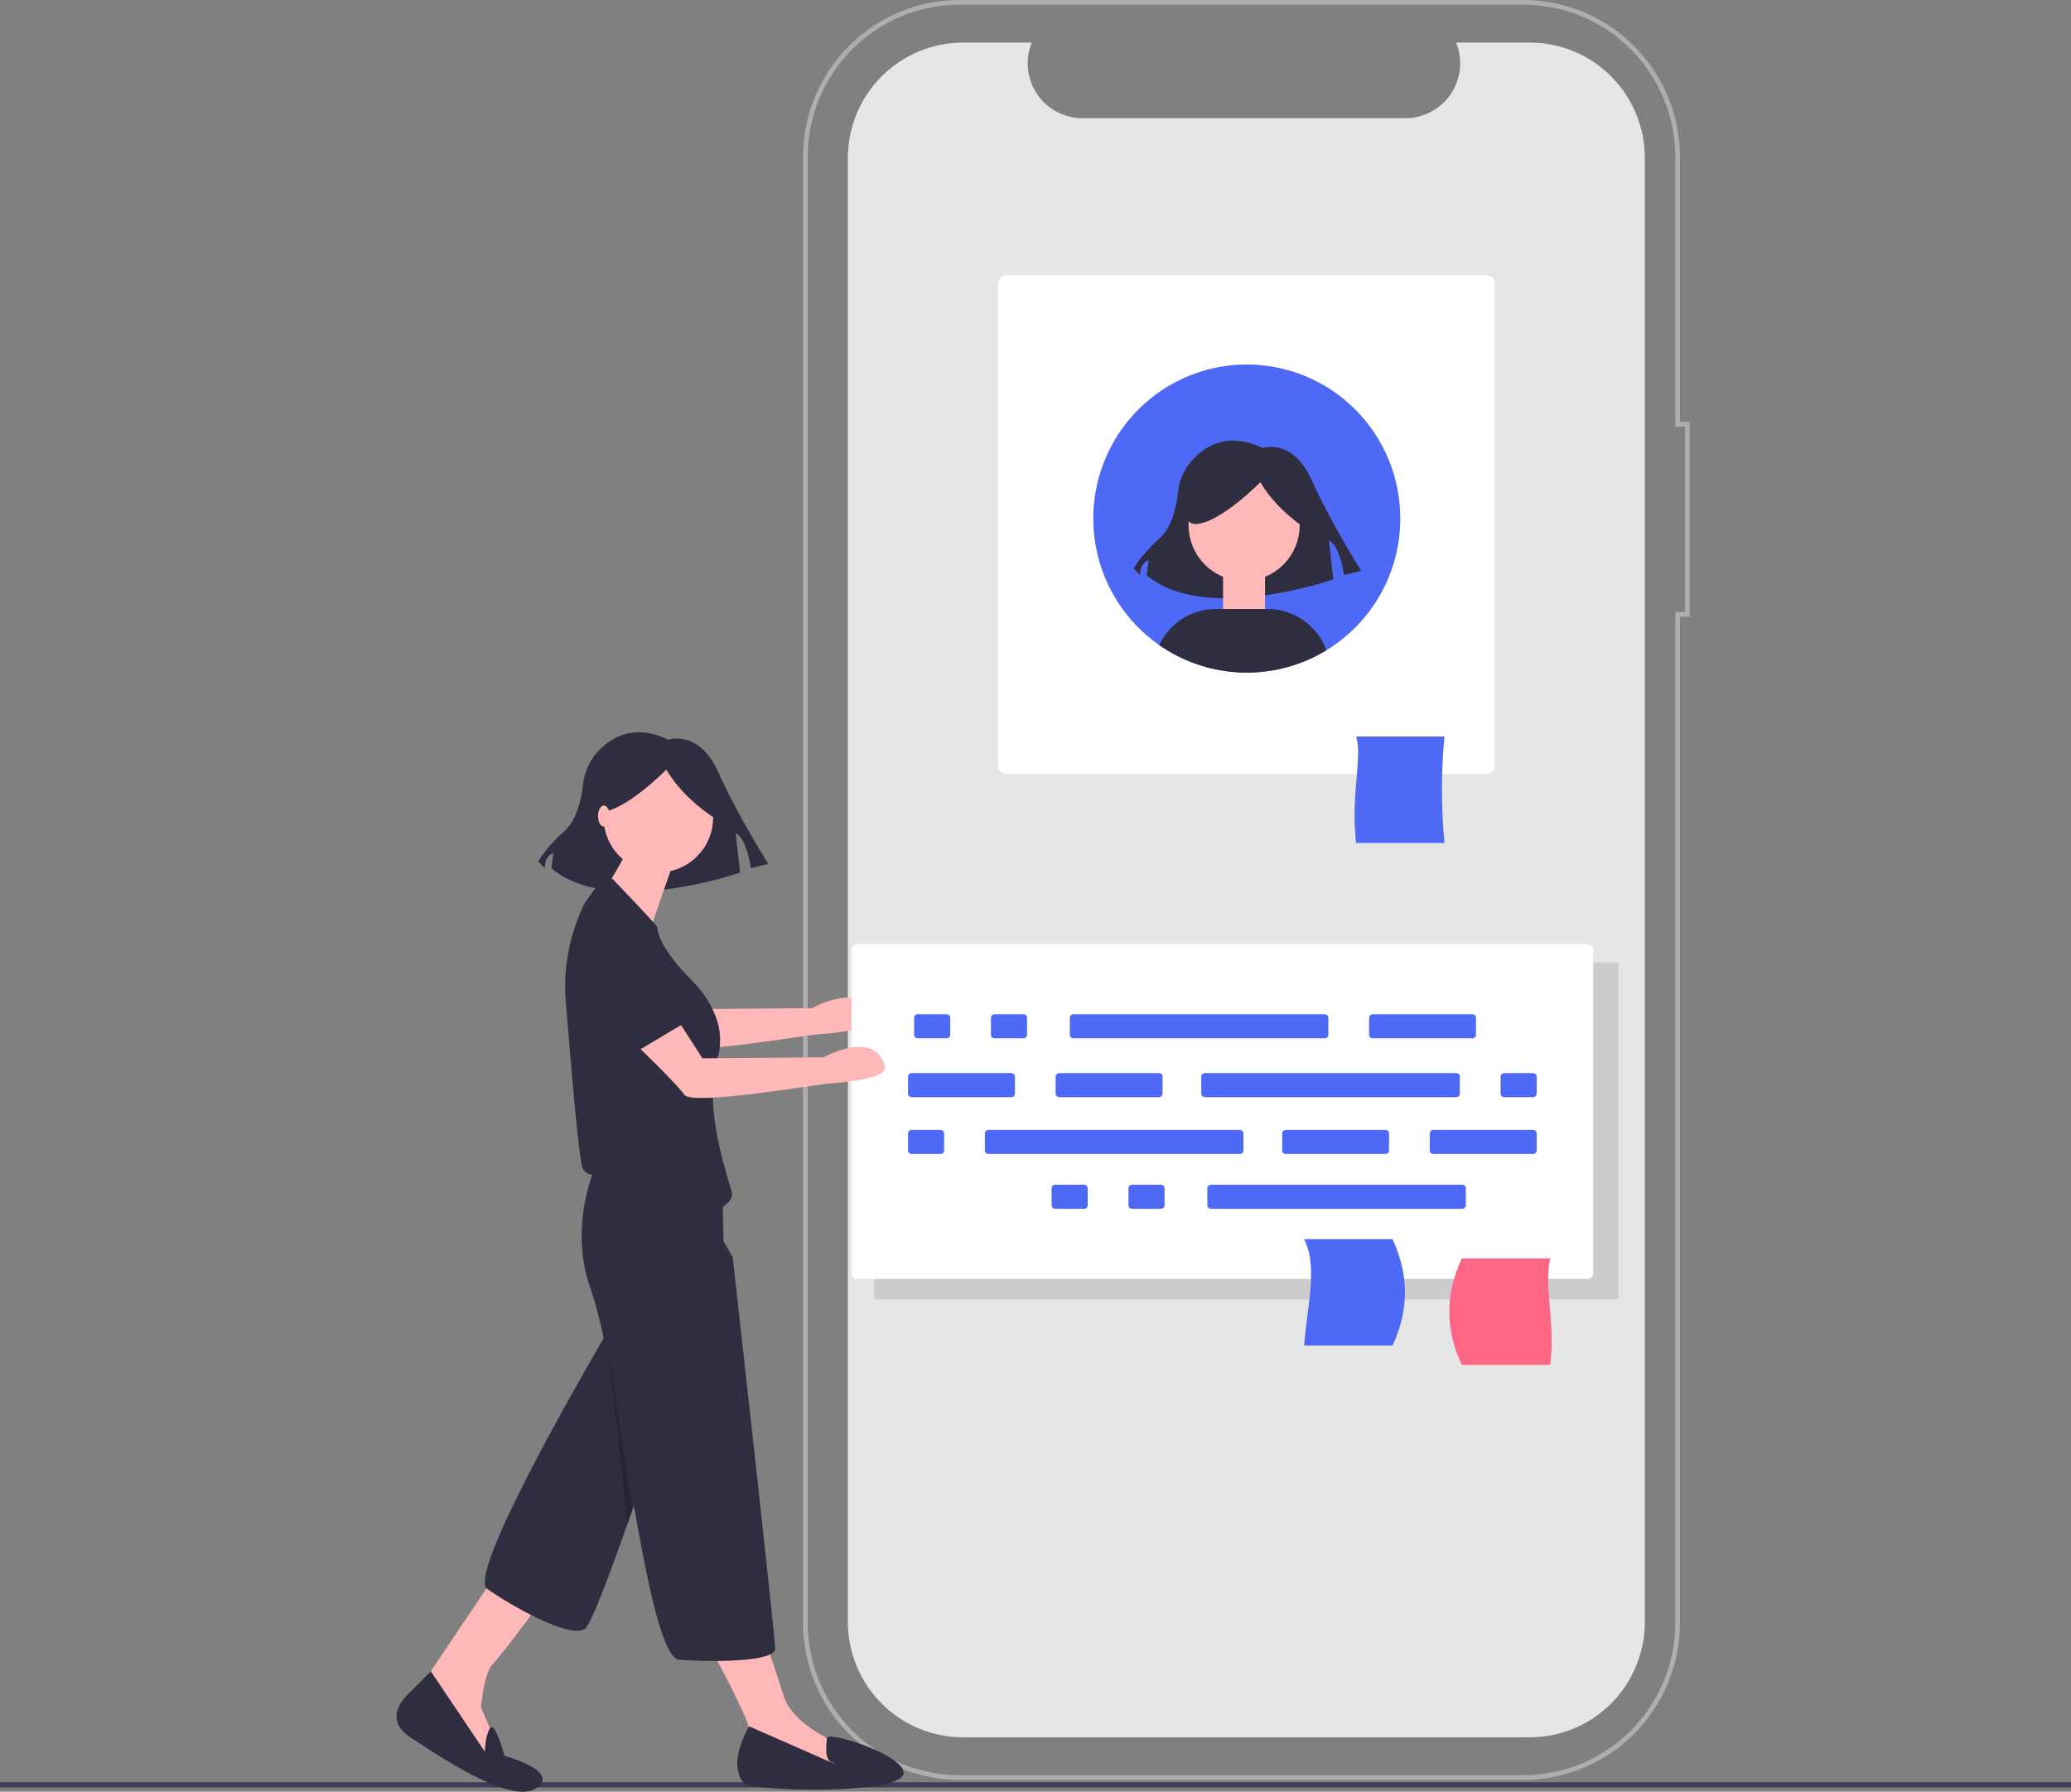 <svg width="252" height="218" viewBox="0 0 252 218" fill="none" xmlns="http://www.w3.org/2000/svg">
<rect x="0" y="0" width="252" height="218" fill="#808080" stroke="none"/>
<g clip-path="url(#clip0)">
<path d="M186.143 5.18H177.183C177.595 6.194 177.753 7.294 177.641 8.383C177.53 9.472 177.153 10.517 176.545 11.425C175.936 12.334 175.114 13.078 174.152 13.593C173.189 14.108 172.114 14.377 171.023 14.377H131.7C130.609 14.377 129.535 14.108 128.572 13.593C127.609 13.078 126.787 12.334 126.179 11.425C125.57 10.517 125.194 9.472 125.082 8.383C124.971 7.294 125.128 6.194 125.54 5.18H117.172C115.333 5.18 113.512 5.544 111.813 6.25C110.114 6.956 108.57 7.991 107.27 9.296C105.969 10.601 104.938 12.15 104.234 13.854C103.53 15.559 103.168 17.386 103.168 19.232V197.324C103.168 199.169 103.53 200.996 104.234 202.701C104.938 204.406 105.969 205.955 107.27 207.26C108.57 208.565 110.114 209.6 111.813 210.306C113.512 211.012 115.333 211.375 117.172 211.375H186.143C187.982 211.375 189.803 211.012 191.502 210.306C193.201 209.6 194.745 208.565 196.045 207.26C197.345 205.955 198.377 204.406 199.081 202.701C199.784 200.996 200.147 199.169 200.147 197.324V19.232C200.147 17.386 199.784 15.559 199.081 13.854C198.377 12.15 197.345 10.601 196.045 9.296C194.745 7.991 193.201 6.956 191.502 6.25C189.803 5.544 187.982 5.18 186.143 5.18Z" fill="#E6E6E6"/>
<path d="M185.387 216.555H116.746C111.699 216.55 106.861 214.535 103.292 210.955C99.724 207.374 97.716 202.519 97.71 197.455V19.101C97.716 14.037 99.724 9.182 103.292 5.601C106.861 2.02 111.699 0.006 116.746 0H185.387C190.433 0.006 195.272 2.02 198.84 5.601C202.409 9.182 204.416 14.037 204.422 19.101V51.326H205.605V75.037H204.422V197.455C204.416 202.519 202.409 207.374 198.84 210.955C195.272 214.535 190.433 216.55 185.387 216.555ZM116.746 0.57C111.85 0.575 107.155 2.529 103.693 6.003C100.231 9.477 98.284 14.188 98.278 19.101V197.455C98.284 202.368 100.231 207.078 103.693 210.552C107.155 214.026 111.85 215.98 116.746 215.986H185.387C190.283 215.98 194.977 214.026 198.439 210.552C201.901 207.078 203.849 202.368 203.854 197.455V74.468H205.037V51.896H203.854V19.101C203.849 14.188 201.901 9.477 198.439 6.003C194.977 2.529 190.283 0.575 185.387 0.57H116.746Z" fill="#AEAEAE"/>
<path d="M79.505 115.723L84.046 122.78L98.812 122.662C98.812 122.662 105.02 119.144 106.268 123.782C106.695 125.371 100.197 125.801 99.585 125.838C98.056 125.931 82.799 128.587 81.858 127.227C80.916 125.867 75.961 121.115 75.961 121.115L79.505 115.723Z" fill="#FFB8B8"/>
<path d="M122.429 33.508C122.166 33.508 121.914 33.613 121.727 33.8C121.541 33.987 121.436 34.24 121.436 34.504V93.165C121.436 93.429 121.541 93.683 121.727 93.869C121.914 94.056 122.166 94.161 122.429 94.162H180.889C181.152 94.161 181.405 94.056 181.591 93.869C181.777 93.683 181.882 93.429 181.882 93.165V34.504C181.882 34.24 181.777 33.987 181.591 33.8C181.405 33.613 181.152 33.508 180.889 33.508H122.429Z" fill="white"/>
<path d="M175.762 102.558H165.009C164.336 96.555 165.82 92.081 165.009 89.609H175.762C175.349 93.915 175.349 98.251 175.762 102.558Z" fill="#4E69F6"/>
<path d="M196.921 117.085H106.394V158.09H196.921V117.085Z" fill="#CCCCCC"/>
<path d="M170.389 63.091C170.389 66.798 169.293 70.422 167.241 73.504C165.188 76.587 162.271 78.989 158.858 80.408C155.445 81.826 151.689 82.197 148.066 81.474C144.443 80.751 141.114 78.966 138.502 76.345C135.89 73.723 134.111 70.384 133.39 66.748C132.669 63.112 133.039 59.344 134.453 55.919C135.867 52.494 138.261 49.567 141.333 47.507C144.404 45.448 148.016 44.348 151.71 44.348C154.163 44.347 156.593 44.831 158.859 45.773C161.126 46.714 163.186 48.095 164.92 49.836C166.655 51.576 168.031 53.643 168.969 55.917C169.907 58.192 170.39 60.63 170.389 63.091Z" fill="#4E69F6"/>
<path d="M104.323 114.878C104.135 114.878 103.955 114.953 103.822 115.087C103.689 115.22 103.614 115.401 103.614 115.59V154.887C103.614 155.075 103.689 155.256 103.822 155.39C103.955 155.523 104.135 155.598 104.323 155.599H193.148C193.336 155.598 193.516 155.523 193.649 155.39C193.782 155.256 193.857 155.075 193.857 154.887V115.59C193.857 115.401 193.782 115.22 193.649 115.086C193.516 114.953 193.336 114.878 193.148 114.878H104.323Z" fill="white"/>
<path d="M167.02 123.405C166.908 123.405 166.799 123.45 166.72 123.53C166.64 123.61 166.595 123.719 166.595 123.832V125.903C166.595 126.016 166.64 126.125 166.72 126.205C166.799 126.285 166.908 126.33 167.02 126.33H179.173C179.286 126.33 179.394 126.285 179.474 126.205C179.554 126.125 179.599 126.016 179.599 125.903V123.832C179.599 123.719 179.554 123.61 179.474 123.53C179.394 123.45 179.286 123.405 179.173 123.405H167.02Z" fill="#4E69F6"/>
<path d="M121.005 123.405C120.892 123.405 120.783 123.45 120.704 123.53C120.624 123.61 120.579 123.719 120.579 123.832V125.903C120.579 126.016 120.624 126.125 120.704 126.205C120.783 126.285 120.892 126.33 121.005 126.33H124.545C124.658 126.33 124.766 126.285 124.846 126.205C124.926 126.125 124.97 126.016 124.971 125.903V123.832C124.97 123.719 124.926 123.61 124.846 123.53C124.766 123.45 124.658 123.405 124.545 123.405H121.005Z" fill="#4E69F6"/>
<path d="M111.654 123.405C111.541 123.405 111.433 123.45 111.353 123.53C111.273 123.61 111.228 123.719 111.228 123.832V125.903C111.228 126.016 111.273 126.125 111.353 126.205C111.433 126.285 111.541 126.33 111.654 126.33H115.194C115.307 126.33 115.415 126.285 115.495 126.205C115.575 126.125 115.619 126.016 115.62 125.903V123.832C115.619 123.719 115.575 123.61 115.495 123.53C115.415 123.45 115.307 123.405 115.194 123.405H111.654Z" fill="#4E69F6"/>
<path d="M130.601 123.405C130.489 123.405 130.38 123.45 130.301 123.53C130.221 123.61 130.176 123.719 130.176 123.832V125.903C130.176 126.016 130.221 126.125 130.301 126.205C130.38 126.285 130.489 126.33 130.601 126.33H161.21C161.323 126.33 161.431 126.285 161.511 126.205C161.591 126.125 161.635 126.016 161.636 125.903V123.832C161.635 123.719 161.591 123.61 161.511 123.53C161.431 123.45 161.323 123.405 161.21 123.405H130.601Z" fill="#4E69F6"/>
<path d="M137.737 144.146C137.625 144.146 137.516 144.191 137.437 144.271C137.357 144.351 137.312 144.46 137.312 144.573V146.644C137.312 146.758 137.357 146.866 137.437 146.946C137.516 147.026 137.625 147.071 137.737 147.072H141.278C141.391 147.071 141.499 147.026 141.579 146.946C141.658 146.866 141.703 146.758 141.704 146.644V144.573C141.703 144.46 141.658 144.351 141.579 144.271C141.499 144.191 141.391 144.146 141.278 144.146H137.737Z" fill="#4E69F6"/>
<path d="M128.387 144.146C128.274 144.146 128.166 144.191 128.086 144.271C128.006 144.351 127.961 144.46 127.961 144.573V146.644C127.961 146.758 128.006 146.866 128.086 146.946C128.166 147.026 128.274 147.071 128.387 147.072H131.927C132.04 147.071 132.148 147.026 132.228 146.946C132.308 146.866 132.353 146.758 132.353 146.644V144.573C132.353 144.46 132.308 144.351 132.228 144.271C132.148 144.191 132.04 144.146 131.927 144.146H128.387Z" fill="#4E69F6"/>
<path d="M147.334 144.146C147.222 144.146 147.113 144.191 147.034 144.271C146.954 144.351 146.909 144.46 146.909 144.573V146.644C146.909 146.758 146.954 146.866 147.034 146.946C147.113 147.026 147.222 147.071 147.334 147.072H177.943C178.056 147.071 178.164 147.026 178.244 146.946C178.323 146.866 178.368 146.758 178.368 146.644V144.573C178.368 144.46 178.323 144.351 178.244 144.271C178.164 144.191 178.056 144.146 177.943 144.146H147.334Z" fill="#4E69F6"/>
<path d="M128.879 130.565C128.766 130.566 128.658 130.611 128.578 130.691C128.498 130.771 128.453 130.879 128.453 130.993V133.064C128.453 133.177 128.498 133.285 128.578 133.365C128.658 133.445 128.766 133.491 128.879 133.491H141.032C141.145 133.491 141.253 133.445 141.333 133.365C141.413 133.285 141.457 133.177 141.458 133.064V130.993C141.457 130.879 141.413 130.771 141.333 130.691C141.253 130.611 141.145 130.566 141.032 130.565H128.879Z" fill="#4E69F6"/>
<path d="M110.915 130.565C110.803 130.566 110.694 130.611 110.615 130.691C110.535 130.771 110.49 130.879 110.49 130.993V133.064C110.49 133.177 110.535 133.285 110.615 133.365C110.694 133.445 110.803 133.491 110.915 133.491H123.068C123.181 133.491 123.289 133.445 123.369 133.365C123.449 133.285 123.494 133.177 123.494 133.064V130.993C123.494 130.879 123.449 130.771 123.369 130.691C123.289 130.611 123.181 130.566 123.068 130.565H110.915Z" fill="#4E69F6"/>
<path d="M183.015 130.565C182.902 130.566 182.794 130.611 182.714 130.691C182.635 130.771 182.59 130.879 182.59 130.993V133.064C182.59 133.177 182.635 133.285 182.714 133.365C182.794 133.445 182.902 133.491 183.015 133.491H186.556C186.668 133.491 186.777 133.445 186.856 133.365C186.936 133.285 186.981 133.177 186.981 133.064V130.993C186.981 130.879 186.936 130.771 186.856 130.691C186.777 130.611 186.668 130.566 186.556 130.565H183.015Z" fill="#4E69F6"/>
<path d="M146.596 130.565C146.483 130.566 146.375 130.611 146.295 130.691C146.216 130.771 146.171 130.879 146.171 130.993V133.064C146.171 133.177 146.216 133.285 146.295 133.365C146.375 133.445 146.483 133.491 146.596 133.491H177.205C177.317 133.491 177.426 133.445 177.505 133.365C177.585 133.285 177.63 133.177 177.63 133.064V130.993C177.63 130.879 177.585 130.771 177.505 130.691C177.426 130.611 177.317 130.566 177.205 130.565H146.596Z" fill="#4E69F6"/>
<path d="M156.439 137.479C156.326 137.479 156.218 137.524 156.138 137.604C156.059 137.685 156.014 137.793 156.014 137.906V139.977C156.014 140.091 156.059 140.199 156.138 140.279C156.218 140.359 156.326 140.404 156.439 140.404H168.592C168.705 140.404 168.813 140.359 168.893 140.279C168.973 140.199 169.018 140.091 169.018 139.977V137.906C169.018 137.793 168.973 137.685 168.893 137.604C168.813 137.524 168.705 137.479 168.592 137.479H156.439Z" fill="#4E69F6"/>
<path d="M174.403 137.479C174.29 137.479 174.182 137.524 174.102 137.604C174.022 137.685 173.977 137.793 173.977 137.906V139.977C173.977 140.091 174.022 140.199 174.102 140.279C174.182 140.359 174.29 140.404 174.403 140.404H186.556C186.668 140.404 186.777 140.359 186.856 140.279C186.936 140.199 186.981 140.091 186.981 139.977V137.906C186.981 137.793 186.936 137.685 186.856 137.604C186.777 137.524 186.668 137.479 186.556 137.479H174.403Z" fill="#4E69F6"/>
<path d="M110.915 137.479C110.803 137.479 110.694 137.524 110.615 137.604C110.535 137.685 110.49 137.793 110.49 137.906V139.977C110.49 140.091 110.535 140.199 110.615 140.279C110.694 140.359 110.803 140.404 110.915 140.404H114.456C114.569 140.404 114.677 140.359 114.757 140.279C114.836 140.199 114.881 140.091 114.881 139.977V137.906C114.881 137.793 114.836 137.685 114.757 137.604C114.677 137.524 114.569 137.479 114.456 137.479H110.915Z" fill="#4E69F6"/>
<path d="M120.266 137.479C120.154 137.479 120.045 137.524 119.966 137.604C119.886 137.685 119.841 137.793 119.841 137.906V139.977C119.841 140.091 119.886 140.199 119.966 140.279C120.045 140.359 120.154 140.404 120.266 140.404H150.875C150.988 140.404 151.096 140.359 151.176 140.279C151.255 140.199 151.3 140.091 151.3 139.977V137.906C151.3 137.793 151.255 137.685 151.176 137.604C151.096 137.524 150.988 137.479 150.875 137.479H120.266Z" fill="#4E69F6"/>
<path d="M153.618 54.51C153.618 54.51 157.274 53.2 159.624 58.441C161.974 63.681 165.63 69.446 165.63 69.446L163.541 69.97C163.541 69.97 163.018 66.301 161.713 65.777L162.235 70.494C162.235 70.494 146.568 75.996 139.517 69.97L139.778 68.136C139.778 68.136 138.734 68.398 138.734 69.97L137.95 69.184C137.95 69.184 138.734 67.612 141.084 65.515C142.626 64.139 143.157 61.522 143.339 59.886C143.475 58.519 144.02 57.226 144.902 56.175C146.464 54.359 149.309 52.429 153.618 54.51Z" fill="#2F2E41"/>
<path d="M151.386 70.676C155.119 70.676 158.145 67.639 158.145 63.893C158.145 60.147 155.119 57.11 151.386 57.11C147.653 57.11 144.626 60.147 144.626 63.893C144.626 67.639 147.653 70.676 151.386 70.676Z" fill="#FFB8B8"/>
<path d="M159.461 64.716C156.858 62.999 154.752 61.022 153.358 58.67C153.358 58.67 148.581 63.507 145.663 63.748C142.744 63.99 145.397 57.945 145.397 57.945L150.704 56.736L155.746 57.219L159.726 59.638L159.461 64.716Z" fill="#2F2E41"/>
<path d="M153.929 69.245H148.821V74.371H153.929V69.245Z" fill="#FFB8B8"/>
<path d="M161.404 79.115C158.313 80.996 154.744 81.938 151.131 81.825C147.517 81.713 144.014 80.55 141.045 78.48C141.668 77.166 142.649 76.056 143.874 75.278C145.1 74.5 146.52 74.087 147.97 74.086H154.213C155.78 74.086 157.31 74.568 158.596 75.467C159.882 76.366 160.862 77.639 161.404 79.115Z" fill="#2F2E41"/>
<path d="M252 216.844H0V217.483H252V216.844Z" fill="#3F3D56"/>
<path d="M177.873 166.067H188.627C189.299 161.087 187.815 156.438 188.627 153.118H177.873C175.848 157.434 175.848 161.75 177.873 166.067Z" fill="#FF6584"/>
<path d="M169.435 163.713H158.681C159.084 158.734 160.384 154.085 158.681 150.765H169.435C171.459 155.081 171.459 159.397 169.435 163.713Z" fill="#4E69F6"/>
<path d="M81.341 90.005C81.341 90.005 85.036 88.681 87.412 93.978C89.788 99.276 93.483 105.103 93.483 105.103L91.371 105.632C91.371 105.632 90.844 101.924 89.524 101.395L90.052 106.162C90.052 106.162 74.214 111.724 67.087 105.632L67.351 103.778C67.351 103.778 66.295 104.043 66.295 105.632L65.503 104.838C65.503 104.838 66.295 103.249 68.671 101.13C70.23 99.739 70.766 97.093 70.95 95.439C71.088 94.057 71.639 92.75 72.53 91.688C74.109 89.852 76.986 87.901 81.341 90.005Z" fill="#2F2E41"/>
<path d="M59.959 192.123L50.755 205.816L59.324 214.414L60.435 212.185L58.531 207.727C58.531 207.727 58.848 203.587 59.959 202.472C61.069 201.358 65.989 194.67 65.989 194.67L59.959 192.123Z" fill="#FFB8B8"/>
<path d="M71.701 147.858C71.701 147.858 69.956 150.63 73.605 162.572C73.605 162.572 56.582 191.402 59.279 193.312C61.977 195.223 69.277 199.452 71.181 198.178C73.085 196.904 86.934 153.749 86.934 153.749L71.701 147.858Z" fill="#2F2E41"/>
<path d="M52.421 203.348L49.645 206.135C48.216 207.568 47.264 209.638 49.962 211.389C52.659 213.141 62.022 219.669 65.195 217.599C68.369 215.529 61.387 213.618 61.387 213.618C61.387 213.618 60.232 209.323 59.62 210.276C59.007 211.23 59.007 213.141 59.007 213.141L52.421 203.348Z" fill="#2F2E41"/>
<path d="M85.982 199.606C85.982 199.606 91.06 209.001 91.06 210.115C91.06 211.23 90.743 214.414 90.743 214.414L100.422 216.803L103.754 215.21L102.644 212.344C102.644 212.344 96.614 210.274 95.344 206.294C94.075 202.313 92.647 198.173 92.647 198.173L85.982 199.606Z" fill="#FFB8B8"/>
<path d="M80.111 106.141C83.792 106.141 86.776 103.147 86.776 99.453C86.776 95.76 83.792 92.766 80.111 92.766C76.43 92.766 73.447 95.76 73.447 99.453C73.447 103.147 76.43 106.141 80.111 106.141Z" fill="#FFB8B8"/>
<path d="M81.857 105.186L78.675 114.359L71.701 111.236C71.701 111.236 76.462 103.912 76.462 102.956L81.857 105.186Z" fill="#FFB8B8"/>
<path d="M82.808 137.827H74.398C74.398 137.827 68.369 147.062 71.859 156.775C72.515 158.751 73.048 160.766 73.454 162.809C74.673 168.474 75.885 176.147 77.128 183.198C78.874 193.103 80.679 201.78 82.642 201.937C86.609 202.256 94.323 202.203 94.323 200.611C94.323 199.018 89.156 152.953 89.156 152.953L88.045 151.042L87.835 142.72C87.802 141.406 87.257 140.158 86.317 139.244C85.377 138.329 84.118 137.82 82.808 137.827H82.808Z" fill="#2F2E41"/>
<path d="M91.139 210.036C91.139 210.036 89.314 213.141 89.79 215.37C90.266 217.599 91.06 217.28 94.551 217.599C98.042 217.917 109.943 217.917 109.943 215.688C109.943 213.459 100.659 210.564 100.62 211.454C100.581 212.344 100.263 214.096 101.215 214.414C102.167 214.733 101.295 214.494 101.295 214.494L91.139 210.036Z" fill="#2F2E41"/>
<path d="M75.029 142.264C76.27 142.264 78.939 139.066 80.335 140.468C81.351 141.487 82.213 142.466 82.974 143.33C85.157 145.81 87.066 148.083 88.392 146.452C88.593 146.206 87.919 146.775 88.481 146.392C88.714 146.232 88.892 146.004 88.99 145.739C89.088 145.474 89.102 145.184 89.029 144.911C87.104 138.861 85.906 133.065 87.436 128.224C87.55 127.84 87.604 127.44 87.597 127.039C87.597 126.981 87.6 126.922 87.605 126.863C87.686 125.97 87.666 122.77 84.012 119.104C80.673 115.753 80.033 113.695 79.948 112.765C79.928 112.549 74.546 106.945 74.546 106.945C74.264 106.827 73.95 106.807 73.656 106.89C73.362 106.973 73.104 107.153 72.925 107.402L71.201 109.781C69.327 113.504 68.509 117.673 68.836 121.832C69.303 127.229 70.114 137.904 70.779 141.754C70.834 142.105 71.02 142.422 71.298 142.642C71.49 142.791 71.719 142.885 71.96 142.914C72.201 142.942 72.445 142.904 72.666 142.804C73.407 142.458 74.212 142.274 75.029 142.264Z" fill="#2F2E41"/>
<path opacity="0.2" d="M76.953 183.702L73.826 162.793L76.37 185.365L76.953 183.702Z" fill="black"/>
<path d="M80.924 121.703L85.465 128.76L100.231 128.642C100.231 128.642 106.438 125.124 107.687 129.762C108.114 131.351 101.616 131.781 101.004 131.818C99.475 131.911 84.219 134.567 83.276 133.207C82.335 131.847 77.38 127.095 77.38 127.095L80.924 121.703Z" fill="#FFB8B8"/>
<path d="M74.133 116.752C74.133 116.752 76.711 115.065 80.251 118.065C83.791 121.064 84.499 123.748 84.499 123.748L76.161 128.721C76.161 128.721 68.015 120.018 74.133 116.752Z" fill="#2F2E41"/>
<path d="M87.248 99.752C84.617 98.017 82.487 96.018 81.078 93.641C81.078 93.641 76.25 98.53 73.299 98.774C70.349 99.019 73.031 92.907 73.031 92.907L78.396 91.685L83.493 92.174L87.516 94.619L87.248 99.752Z" fill="#2F2E41"/>
<path d="M73.477 100.569C73.868 100.569 74.186 99.995 74.186 99.287C74.186 98.58 73.868 98.006 73.477 98.006C73.085 98.006 72.767 98.58 72.767 99.287C72.767 99.995 73.085 100.569 73.477 100.569Z" fill="#FFB8B8"/>
</g>
<defs>
<clipPath id="clip0">
<rect width="252" height="218" fill="white"/>
</clipPath>
</defs>
</svg>
